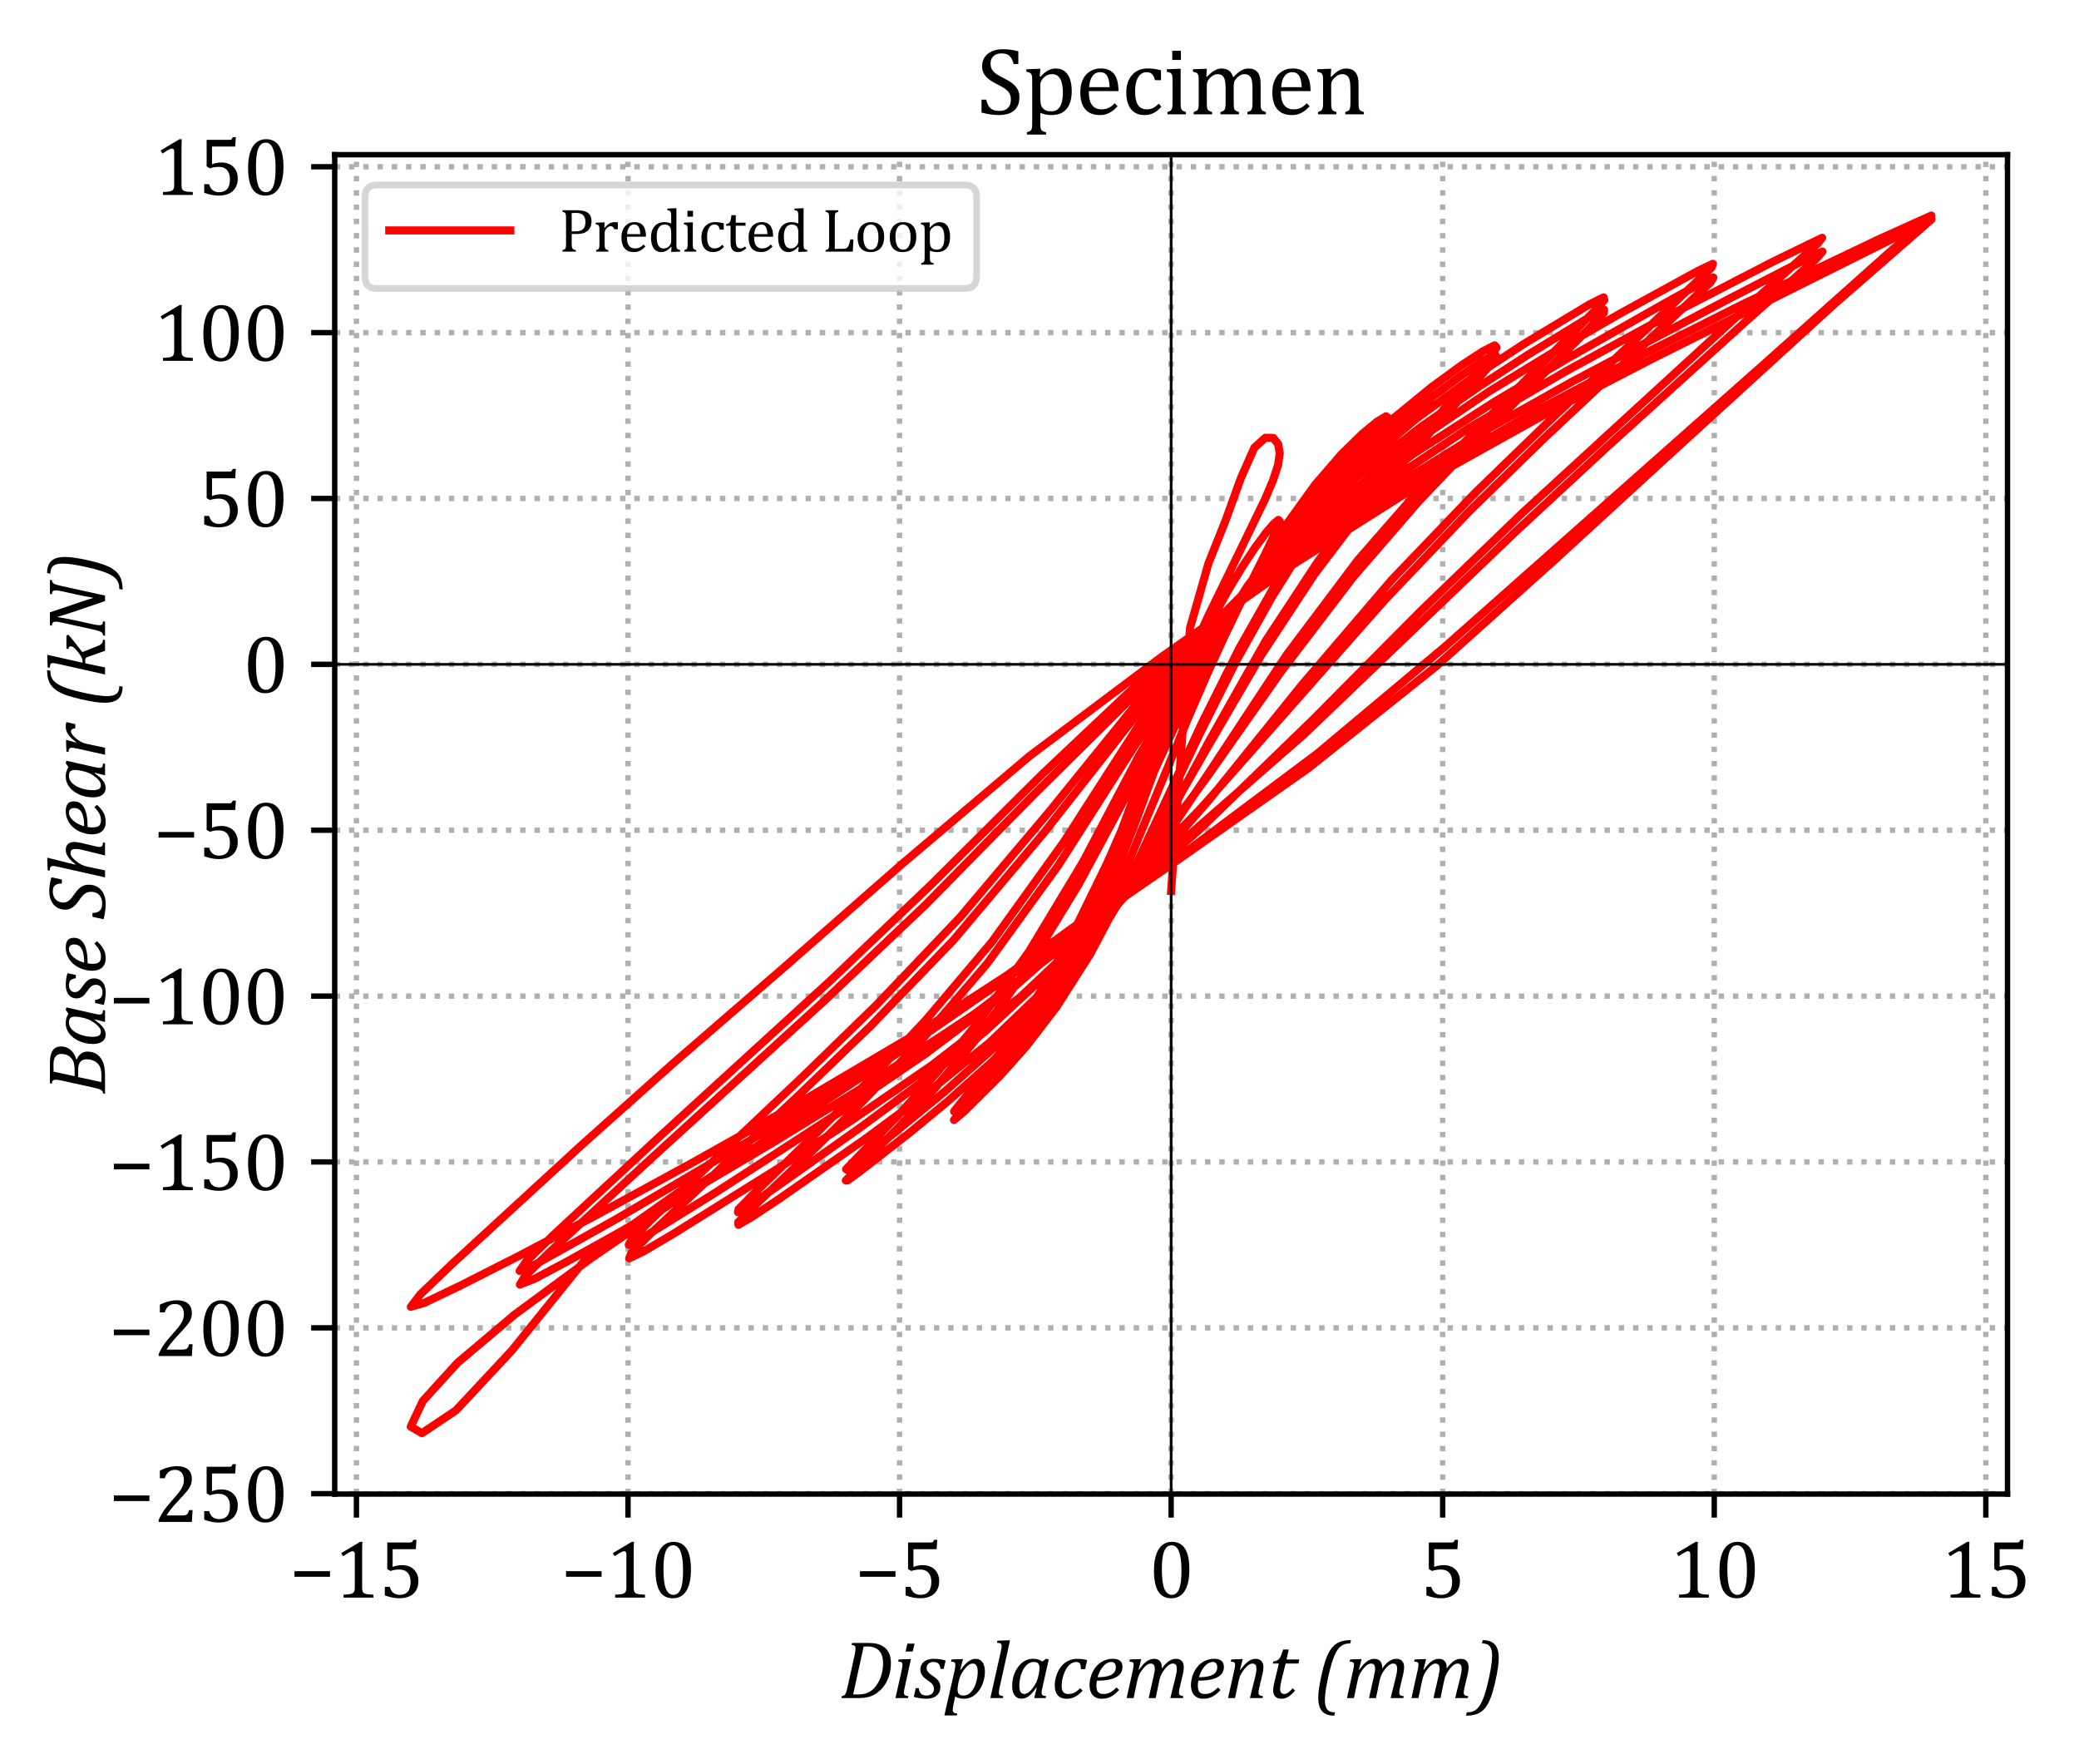 <?xml version="1.0" encoding="utf-8" standalone="no"?>
<!DOCTYPE svg PUBLIC "-//W3C//DTD SVG 1.1//EN"
  "http://www.w3.org/Graphics/SVG/1.1/DTD/svg11.dtd">
<svg xmlns:xlink="http://www.w3.org/1999/xlink" width="308.921pt" height="262.043pt" viewBox="0 0 308.921 262.043" xmlns="http://www.w3.org/2000/svg" version="1.1">
 <defs>
  <style type="text/css">*{stroke-linejoin: round; stroke-linecap: butt}</style>
 </defs>
 <g id="figure_1">
  <g id="patch_1">
   <path d="M 0 262.043 
L 308.921 262.043 
L 308.921 0 
L 0 0 
z
" style="fill: #ffffff"/>
  </g>
  <g id="axes_1">
   <g id="patch_2">
    <path d="M 49.736 221.982 
L 298.299 221.982 
L 298.299 22.983 
L 49.736 22.983 
z
" style="fill: #ffffff"/>
   </g>
   <g id="matplotlib.axis_1">
    <g id="xtick_1">
     <g id="line2d_1">
      <path d="M 52.963 221.982 
L 52.963 22.983 
" clip-path="url(#pe13308eb59)" style="fill: none; stroke-dasharray: 0.8,1.32; stroke-dashoffset: 0; stroke: #b0b0b0; stroke-width: 0.8"/>
     </g>
     <g id="line2d_2">
      <defs>
       <path id="ma4d738c7b2" d="M 0 0 
L 0 3.5 
" style="stroke: #000000; stroke-width: 0.8"/>
      </defs>
      <g>
       <use xlink:href="#ma4d738c7b2" x="52.963" y="221.982" style="stroke: #000000; stroke-width: 0.8"/>
      </g>
     </g>
     <g id="text_1">
      <!-- −15 -->
      <g transform="translate(42.995 237.368) scale(0.12 -0.12)">
       <defs>
        <path id="Cambria-2212" d="M 397 1613 
L 397 2047 
L 3147 2047 
L 3147 1613 
L 397 1613 
z
" transform="scale(0.016)"/>
        <path id="Cambria-31" d="M 2172 816 
Q 2172 634 2192 542 
Q 2213 450 2264 392 
Q 2316 334 2412 301 
Q 2509 269 2656 251 
Q 2803 234 3044 228 
L 3044 0 
L 734 0 
L 734 228 
Q 1081 244 1229 270 
Q 1378 297 1456 350 
Q 1534 403 1570 500 
Q 1606 597 1606 816 
L 1606 3350 
Q 1606 3475 1562 3533 
Q 1519 3591 1434 3591 
Q 1334 3591 1150 3487 
Q 966 3384 694 3203 
L 556 3444 
L 2019 4316 
L 2191 4316 
Q 2172 4016 2172 3484 
L 2172 816 
z
" transform="scale(0.016)"/>
        <path id="Cambria-35" d="M 469 172 
L 469 834 
L 847 834 
Q 941 516 1130 366 
Q 1319 216 1619 216 
Q 2034 216 2246 466 
Q 2459 716 2459 1213 
Q 2459 1544 2346 1761 
Q 2234 1978 2043 2075 
Q 1853 2172 1600 2172 
Q 1388 2172 1234 2145 
Q 1081 2119 906 2063 
L 656 2209 
L 656 4266 
L 2378 4266 
Q 2484 4266 2531 4283 
Q 2578 4300 2606 4336 
Q 2634 4372 2672 4472 
L 2916 4472 
L 2869 3747 
L 1072 3747 
L 1072 2375 
Q 1234 2444 1425 2478 
Q 1616 2513 1806 2513 
Q 2178 2513 2465 2361 
Q 2753 2209 2909 1929 
Q 3066 1650 3066 1281 
Q 3066 863 2891 563 
Q 2716 263 2384 106 
Q 2053 -50 1600 -50 
Q 1059 -50 469 172 
z
" transform="scale(0.016)"/>
       </defs>
       <use xlink:href="#Cambria-2212"/>
       <use xlink:href="#Cambria-31" x="55.371"/>
       <use xlink:href="#Cambria-35" x="110.742"/>
      </g>
     </g>
    </g>
    <g id="xtick_2">
     <g id="line2d_3">
      <path d="M 93.315 221.982 
L 93.315 22.983 
" clip-path="url(#pe13308eb59)" style="fill: none; stroke-dasharray: 0.8,1.32; stroke-dashoffset: 0; stroke: #b0b0b0; stroke-width: 0.8"/>
     </g>
     <g id="line2d_4">
      <g>
       <use xlink:href="#ma4d738c7b2" x="93.315" y="221.982" style="stroke: #000000; stroke-width: 0.8"/>
      </g>
     </g>
     <g id="text_2">
      <!-- −10 -->
      <g transform="translate(83.348 237.368) scale(0.12 -0.12)">
       <defs>
        <path id="Cambria-30" d="M 1738 -50 
Q 1063 -50 733 481 
Q 403 1013 403 2094 
Q 403 2669 504 3087 
Q 606 3506 789 3779 
Q 972 4053 1228 4184 
Q 1484 4316 1788 4316 
Q 2472 4316 2806 3787 
Q 3141 3259 3141 2191 
Q 3141 1084 2783 517 
Q 2425 -50 1738 -50 
z
M 1013 2188 
Q 1013 1169 1202 692 
Q 1391 216 1788 216 
Q 2166 216 2348 664 
Q 2531 1113 2531 2053 
Q 2531 2772 2437 3217 
Q 2344 3663 2176 3856 
Q 2009 4050 1772 4050 
Q 1556 4050 1411 3922 
Q 1266 3794 1177 3553 
Q 1088 3313 1050 2967 
Q 1013 2622 1013 2188 
z
" transform="scale(0.016)"/>
       </defs>
       <use xlink:href="#Cambria-2212"/>
       <use xlink:href="#Cambria-31" x="55.371"/>
       <use xlink:href="#Cambria-30" x="110.742"/>
      </g>
     </g>
    </g>
    <g id="xtick_3">
     <g id="line2d_5">
      <path d="M 133.667 221.982 
L 133.667 22.983 
" clip-path="url(#pe13308eb59)" style="fill: none; stroke-dasharray: 0.8,1.32; stroke-dashoffset: 0; stroke: #b0b0b0; stroke-width: 0.8"/>
     </g>
     <g id="line2d_6">
      <g>
       <use xlink:href="#ma4d738c7b2" x="133.667" y="221.982" style="stroke: #000000; stroke-width: 0.8"/>
      </g>
     </g>
     <g id="text_3">
      <!-- −5 -->
      <g transform="translate(127.022 237.368) scale(0.12 -0.12)">
       <use xlink:href="#Cambria-2212"/>
       <use xlink:href="#Cambria-35" x="55.371"/>
      </g>
     </g>
    </g>
    <g id="xtick_4">
     <g id="line2d_7">
      <path d="M 174.02 221.982 
L 174.02 22.983 
" clip-path="url(#pe13308eb59)" style="fill: none; stroke-dasharray: 0.8,1.32; stroke-dashoffset: 0; stroke: #b0b0b0; stroke-width: 0.8"/>
     </g>
     <g id="line2d_8">
      <g>
       <use xlink:href="#ma4d738c7b2" x="174.02" y="221.982" style="stroke: #000000; stroke-width: 0.8"/>
      </g>
     </g>
     <g id="text_4">
      <!-- 0 -->
      <g transform="translate(170.697 237.368) scale(0.12 -0.12)">
       <use xlink:href="#Cambria-30"/>
      </g>
     </g>
    </g>
    <g id="xtick_5">
     <g id="line2d_9">
      <path d="M 214.372 221.982 
L 214.372 22.983 
" clip-path="url(#pe13308eb59)" style="fill: none; stroke-dasharray: 0.8,1.32; stroke-dashoffset: 0; stroke: #b0b0b0; stroke-width: 0.8"/>
     </g>
     <g id="line2d_10">
      <g>
       <use xlink:href="#ma4d738c7b2" x="214.372" y="221.982" style="stroke: #000000; stroke-width: 0.8"/>
      </g>
     </g>
     <g id="text_5">
      <!-- 5 -->
      <g transform="translate(211.049 237.368) scale(0.12 -0.12)">
       <use xlink:href="#Cambria-35"/>
      </g>
     </g>
    </g>
    <g id="xtick_6">
     <g id="line2d_11">
      <path d="M 254.724 221.982 
L 254.724 22.983 
" clip-path="url(#pe13308eb59)" style="fill: none; stroke-dasharray: 0.8,1.32; stroke-dashoffset: 0; stroke: #b0b0b0; stroke-width: 0.8"/>
     </g>
     <g id="line2d_12">
      <g>
       <use xlink:href="#ma4d738c7b2" x="254.724" y="221.982" style="stroke: #000000; stroke-width: 0.8"/>
      </g>
     </g>
     <g id="text_6">
      <!-- 10 -->
      <g transform="translate(248.079 237.368) scale(0.12 -0.12)">
       <use xlink:href="#Cambria-31"/>
       <use xlink:href="#Cambria-30" x="55.371"/>
      </g>
     </g>
    </g>
    <g id="xtick_7">
     <g id="line2d_13">
      <path d="M 295.076 221.982 
L 295.076 22.983 
" clip-path="url(#pe13308eb59)" style="fill: none; stroke-dasharray: 0.8,1.32; stroke-dashoffset: 0; stroke: #b0b0b0; stroke-width: 0.8"/>
     </g>
     <g id="line2d_14">
      <g>
       <use xlink:href="#ma4d738c7b2" x="295.076" y="221.982" style="stroke: #000000; stroke-width: 0.8"/>
      </g>
     </g>
     <g id="text_7">
      <!-- 15 -->
      <g transform="translate(288.431 237.368) scale(0.12 -0.12)">
       <use xlink:href="#Cambria-31"/>
       <use xlink:href="#Cambria-35" x="55.371"/>
      </g>
     </g>
    </g>
    <g id="text_8">
     <!-- Displacement (mm) -->
     <g transform="translate(124.78 252.295) scale(0.12 -0.12)">
      <defs>
       <path id="Cambria-Italic-44" d="M 2134 4266 
Q 2606 4266 2900 4194 
Q 3194 4122 3448 3934 
Q 3703 3747 3831 3436 
Q 3959 3125 3959 2700 
Q 3959 2278 3862 1893 
Q 3766 1509 3584 1186 
Q 3403 863 3150 623 
Q 2897 384 2659 256 
Q 2422 128 2128 64 
Q 1834 0 1444 0 
L 131 0 
L 166 153 
Q 284 172 343 214 
Q 403 256 443 331 
Q 484 406 518 514 
Q 553 622 622 931 
L 1153 3338 
Q 1184 3481 1203 3614 
Q 1222 3747 1222 3841 
Q 1222 3988 1147 4045 
Q 1072 4103 916 4113 
L 950 4266 
L 2134 4266 
z
M 1038 288 
Q 1128 278 1384 278 
Q 1700 278 1958 347 
Q 2216 416 2433 567 
Q 2650 719 2828 972 
Q 3006 1225 3117 1486 
Q 3228 1747 3290 2047 
Q 3353 2347 3353 2681 
Q 3353 3334 3048 3664 
Q 2744 3994 2144 3994 
Q 2006 3994 1847 3984 
L 1038 288 
z
" transform="scale(0.016)"/>
       <path id="Cambria-Italic-69" d="M 1750 4213 
L 1606 3606 
L 1053 3606 
L 1197 4213 
L 1750 4213 
z
M 978 781 
Q 944 622 934 548 
Q 925 475 925 425 
Q 925 331 956 278 
Q 988 225 1053 197 
Q 1119 169 1269 153 
L 1241 0 
L 272 0 
L 744 2106 
Q 784 2288 800 2395 
Q 816 2503 816 2575 
Q 816 2666 789 2716 
Q 763 2766 700 2791 
Q 638 2816 484 2822 
L 519 2988 
L 1281 3016 
L 1466 3016 
L 978 781 
z
" transform="scale(0.016)"/>
       <path id="Cambria-Italic-73" d="M 2063 2259 
Q 2028 2541 1901 2667 
Q 1775 2794 1509 2794 
Q 1363 2794 1244 2739 
Q 1125 2684 1056 2579 
Q 988 2475 988 2334 
Q 988 2219 1034 2123 
Q 1081 2028 1192 1925 
Q 1303 1822 1503 1688 
Q 1806 1484 1928 1293 
Q 2050 1103 2050 853 
Q 2050 559 1909 354 
Q 1769 150 1525 50 
Q 1281 -50 975 -50 
Q 700 -50 461 -9 
Q 222 31 -3 94 
L 144 769 
L 388 769 
Q 409 481 551 339 
Q 694 197 966 197 
Q 1244 197 1400 336 
Q 1556 475 1556 703 
Q 1556 838 1509 944 
Q 1463 1050 1363 1147 
Q 1263 1244 1078 1369 
Q 881 1503 759 1622 
Q 638 1741 570 1883 
Q 503 2025 503 2197 
Q 503 2456 631 2647 
Q 759 2838 995 2938 
Q 1231 3038 1547 3038 
Q 2063 3038 2456 2903 
L 2313 2259 
L 2063 2259 
z
" transform="scale(0.016)"/>
       <path id="Cambria-Italic-70" d="M 669 -553 
Q 638 -703 630 -784 
Q 622 -866 622 -919 
Q 622 -1013 653 -1066 
Q 684 -1119 750 -1147 
Q 816 -1175 966 -1191 
L 941 -1344 
L -25 -1344 
L 766 2131 
Q 825 2394 825 2581 
Q 825 2669 798 2717 
Q 772 2766 708 2789 
Q 644 2813 491 2822 
L 528 2988 
L 1238 3016 
L 1416 3016 
L 1206 2203 
L 1244 2191 
Q 1822 3038 2394 3038 
Q 2734 3038 2923 2778 
Q 3113 2519 3113 2047 
Q 3113 1709 3020 1368 
Q 2928 1028 2764 753 
Q 2600 478 2398 301 
Q 2197 125 1973 37 
Q 1750 -50 1503 -50 
Q 1088 -50 813 131 
L 669 -553 
z
M 1044 1088 
Q 1013 922 1005 834 
Q 997 747 997 663 
Q 997 419 1101 308 
Q 1206 197 1463 197 
Q 1622 197 1756 259 
Q 1891 322 2011 440 
Q 2131 559 2228 728 
Q 2325 897 2401 1120 
Q 2478 1344 2517 1580 
Q 2556 1816 2556 2022 
Q 2556 2350 2464 2511 
Q 2372 2672 2172 2672 
Q 2013 2672 1858 2564 
Q 1703 2456 1518 2218 
Q 1334 1981 1231 1750 
Q 1128 1519 1069 1219 
L 1044 1088 
z
" transform="scale(0.016)"/>
       <path id="Cambria-Italic-6c" d="M 1578 4469 
L 1763 4469 
L 950 781 
Q 916 631 906 554 
Q 897 478 897 425 
Q 897 331 928 278 
Q 959 225 1025 197 
Q 1091 169 1241 153 
L 1216 0 
L 241 0 
L 1047 3588 
Q 1078 3725 1090 3794 
Q 1103 3863 1109 3925 
Q 1116 3988 1116 4034 
Q 1116 4128 1081 4176 
Q 1047 4225 983 4247 
Q 919 4269 753 4278 
L 791 4441 
L 1578 4469 
z
" transform="scale(0.016)"/>
       <path id="Cambria-Italic-61" d="M 2606 2834 
L 2894 3041 
L 3094 2991 
L 2616 869 
Q 2572 681 2556 579 
Q 2541 478 2541 413 
Q 2541 284 2612 226 
Q 2684 169 2888 153 
L 2859 0 
L 1966 0 
L 2163 784 
L 2122 797 
Q 1822 359 1553 156 
Q 1284 -47 984 -47 
Q 641 -47 452 212 
Q 263 472 263 941 
Q 263 1241 331 1542 
Q 400 1844 539 2114 
Q 678 2384 872 2590 
Q 1066 2797 1320 2919 
Q 1575 3041 1875 3041 
Q 2069 3041 2244 2995 
Q 2419 2950 2606 2834 
z
M 2331 1903 
Q 2359 2031 2368 2125 
Q 2378 2219 2378 2328 
Q 2378 2572 2275 2683 
Q 2172 2794 1931 2794 
Q 1800 2794 1681 2751 
Q 1563 2709 1441 2611 
Q 1319 2513 1208 2353 
Q 1097 2194 1006 1966 
Q 916 1738 866 1477 
Q 816 1216 816 969 
Q 816 644 905 483 
Q 994 322 1203 322 
Q 1300 322 1404 365 
Q 1509 409 1637 526 
Q 1766 644 1928 872 
Q 2075 1081 2161 1286 
Q 2247 1491 2303 1769 
L 2331 1903 
z
" transform="scale(0.016)"/>
       <path id="Cambria-Italic-63" d="M 2297 2238 
Q 2291 2475 2258 2581 
Q 2225 2688 2151 2741 
Q 2078 2794 1944 2794 
Q 1628 2794 1376 2542 
Q 1125 2291 965 1830 
Q 806 1369 806 944 
Q 806 813 829 697 
Q 853 581 911 497 
Q 969 413 1064 364 
Q 1159 316 1306 316 
Q 1591 316 1798 423 
Q 2006 531 2238 763 
L 2428 572 
Q 2134 247 1836 97 
Q 1538 -53 1194 -53 
Q 741 -53 506 215 
Q 272 484 272 997 
Q 272 1331 397 1731 
Q 522 2131 762 2434 
Q 1003 2738 1325 2888 
Q 1647 3038 2013 3038 
Q 2263 3038 2448 3009 
Q 2634 2981 2778 2944 
L 2625 2238 
L 2297 2238 
z
" transform="scale(0.016)"/>
       <path id="Cambria-Italic-65" d="M 2544 622 
Q 2313 369 2100 222 
Q 1888 75 1675 12 
Q 1463 -50 1206 -50 
Q 959 -50 781 29 
Q 603 109 486 248 
Q 369 388 312 580 
Q 256 772 256 997 
Q 256 1331 376 1714 
Q 497 2097 740 2401 
Q 984 2706 1325 2873 
Q 1666 3041 2050 3041 
Q 2428 3041 2617 2887 
Q 2806 2734 2806 2409 
Q 2806 1878 2307 1612 
Q 1809 1347 828 1347 
Q 791 1159 791 941 
Q 791 613 919 464 
Q 1047 316 1338 316 
Q 1625 316 1859 441 
Q 2094 566 2350 825 
L 2544 622 
z
M 881 1613 
Q 1169 1616 1386 1645 
Q 1603 1675 1759 1726 
Q 1916 1778 2019 1850 
Q 2122 1922 2183 2008 
Q 2244 2094 2267 2189 
Q 2291 2284 2291 2388 
Q 2291 2578 2202 2686 
Q 2113 2794 1938 2794 
Q 1719 2794 1508 2636 
Q 1297 2478 1136 2211 
Q 975 1944 881 1613 
z
" transform="scale(0.016)"/>
       <path id="Cambria-Italic-6d" d="M 2997 2375 
L 2997 2331 
Q 2997 2309 2994 2284 
Q 3266 2669 3534 2853 
Q 3803 3038 4091 3038 
Q 4388 3038 4542 2870 
Q 4697 2703 4697 2375 
Q 4697 2175 4634 1894 
L 4372 781 
Q 4319 556 4319 425 
Q 4319 331 4350 278 
Q 4381 225 4447 197 
Q 4513 169 4663 153 
L 4634 0 
L 3653 0 
L 4047 1588 
Q 4091 1759 4123 1936 
Q 4156 2113 4156 2256 
Q 4156 2481 4078 2576 
Q 4000 2672 3831 2672 
Q 3709 2672 3557 2572 
Q 3406 2472 3240 2265 
Q 3075 2059 2970 1857 
Q 2866 1656 2803 1366 
L 2519 0 
L 1978 0 
L 2338 1588 
Q 2403 1878 2426 2017 
Q 2450 2156 2450 2256 
Q 2450 2481 2370 2576 
Q 2291 2672 2122 2672 
Q 1997 2672 1845 2570 
Q 1694 2469 1525 2256 
Q 1356 2044 1254 1839 
Q 1153 1634 1097 1353 
L 813 0 
L 272 0 
L 747 2134 
Q 763 2206 789 2347 
Q 816 2488 816 2581 
Q 816 2669 789 2717 
Q 763 2766 698 2789 
Q 634 2813 481 2822 
L 519 2988 
L 1231 3016 
L 1406 3016 
L 1200 2206 
L 1238 2194 
Q 1525 2622 1809 2830 
Q 2094 3038 2384 3038 
Q 2684 3038 2840 2867 
Q 2997 2697 2997 2375 
z
" transform="scale(0.016)"/>
       <path id="Cambria-Italic-6e" d="M 2947 0 
L 1963 0 
L 2359 1588 
Q 2397 1741 2433 1925 
Q 2469 2109 2469 2256 
Q 2469 2478 2392 2575 
Q 2316 2672 2153 2672 
Q 2022 2672 1870 2570 
Q 1719 2469 1553 2267 
Q 1388 2066 1273 1858 
Q 1159 1650 1097 1353 
L 813 0 
L 272 0 
L 747 2134 
Q 763 2206 789 2347 
Q 816 2488 816 2581 
Q 816 2669 789 2717 
Q 763 2766 698 2789 
Q 634 2813 481 2822 
L 519 2988 
L 1228 3016 
L 1406 3016 
L 1197 2203 
L 1234 2191 
Q 1541 2622 1825 2830 
Q 2109 3038 2394 3038 
Q 2697 3038 2853 2870 
Q 3009 2703 3009 2375 
Q 3009 2263 2989 2130 
Q 2969 1997 2944 1894 
L 2681 781 
Q 2628 556 2628 425 
Q 2628 331 2659 278 
Q 2691 225 2756 197 
Q 2822 169 2972 153 
L 2947 0 
z
" transform="scale(0.016)"/>
       <path id="Cambria-Italic-74" d="M 2109 575 
Q 1853 266 1603 108 
Q 1353 -50 1072 -50 
Q 741 -50 578 119 
Q 416 288 416 609 
Q 416 806 472 1050 
L 859 2672 
L 394 2672 
L 428 2831 
Q 613 2853 720 2911 
Q 828 2969 901 3064 
Q 975 3159 1037 3312 
Q 1100 3466 1194 3759 
L 1625 3759 
L 1453 2988 
L 2444 2988 
L 2375 2672 
L 1381 2672 
L 1081 1459 
Q 956 953 956 703 
Q 956 513 1039 414 
Q 1122 316 1281 316 
Q 1425 316 1583 427 
Q 1741 538 1928 763 
L 2109 575 
z
" transform="scale(0.016)"/>
       <path id="Cambria-Italic-20" transform="scale(0.016)"/>
       <path id="Cambria-Italic-28" d="M 1616 -1359 
Q 1172 -1359 897 -1200 
Q 622 -1041 498 -736 
Q 375 -431 375 28 
Q 375 353 431 747 
Q 506 1253 648 1875 
Q 791 2497 928 2906 
Q 1088 3372 1272 3667 
Q 1456 3963 1675 4134 
Q 1894 4306 2172 4391 
Q 2478 4484 2906 4484 
L 2850 4228 
Q 2575 4228 2397 4165 
Q 2219 4103 2078 3978 
Q 1916 3834 1769 3575 
Q 1597 3266 1438 2766 
Q 1300 2334 1163 1713 
Q 1050 1203 981 797 
Q 888 228 888 -147 
Q 888 -513 977 -722 
Q 1066 -931 1233 -1017 
Q 1400 -1103 1672 -1103 
L 1616 -1359 
z
" transform="scale(0.016)"/>
       <path id="Cambria-Italic-29" d="M 794 4484 
Q 1238 4484 1513 4325 
Q 1788 4166 1911 3861 
Q 2034 3556 2034 3097 
Q 2034 2778 1978 2394 
Q 1903 1850 1747 1184 
Q 1600 569 1466 178 
Q 1313 -263 1133 -552 
Q 953 -841 733 -1012 
Q 513 -1184 234 -1266 
Q -72 -1359 -497 -1359 
L -441 -1103 
Q -166 -1103 11 -1040 
Q 188 -978 325 -856 
Q 494 -709 644 -441 
Q 819 -125 973 367 
Q 1128 859 1266 1506 
Q 1375 2006 1438 2394 
Q 1522 2922 1522 3272 
Q 1522 3641 1431 3850 
Q 1341 4059 1173 4143 
Q 1006 4228 738 4228 
L 794 4484 
z
" transform="scale(0.016)"/>
      </defs>
      <use xlink:href="#Cambria-Italic-44"/>
      <use xlink:href="#Cambria-Italic-69" x="64.648"/>
      <use xlink:href="#Cambria-Italic-73" x="91.748"/>
      <use xlink:href="#Cambria-Italic-70" x="129.932"/>
      <use xlink:href="#Cambria-Italic-6c" x="182.617"/>
      <use xlink:href="#Cambria-Italic-61" x="209.277"/>
      <use xlink:href="#Cambria-Italic-63" x="261.865"/>
      <use xlink:href="#Cambria-Italic-65" x="305.176"/>
      <use xlink:href="#Cambria-Italic-6d" x="350.879"/>
      <use xlink:href="#Cambria-Italic-65" x="430.762"/>
      <use xlink:href="#Cambria-Italic-6e" x="476.465"/>
      <use xlink:href="#Cambria-Italic-74" x="529.98"/>
      <use xlink:href="#Cambria-Italic-20" x="564.502"/>
      <use xlink:href="#Cambria-Italic-28" x="586.523"/>
      <use xlink:href="#Cambria-Italic-6d" x="623.682"/>
      <use xlink:href="#Cambria-Italic-6d" x="703.564"/>
      <use xlink:href="#Cambria-Italic-29" x="783.447"/>
     </g>
    </g>
   </g>
   <g id="matplotlib.axis_2">
    <g id="ytick_1">
     <g id="line2d_15">
      <path d="M 49.736 221.927 
L 298.299 221.927 
" clip-path="url(#pe13308eb59)" style="fill: none; stroke-dasharray: 0.8,1.32; stroke-dashoffset: 0; stroke: #b0b0b0; stroke-width: 0.8"/>
     </g>
     <g id="line2d_16">
      <defs>
       <path id="mfb7ce4ee98" d="M 0 0 
L -3.5 0 
" style="stroke: #000000; stroke-width: 0.8"/>
      </defs>
      <g>
       <use xlink:href="#mfb7ce4ee98" x="49.736" y="221.927" style="stroke: #000000; stroke-width: 0.8"/>
      </g>
     </g>
     <g id="text_9">
      <!-- −250 -->
      <g transform="translate(16.156 226.12) scale(0.12 -0.12)">
       <defs>
        <path id="Cambria-32" d="M 2194 500 
Q 2347 500 2440 519 
Q 2534 538 2590 581 
Q 2647 625 2680 695 
Q 2713 766 2763 913 
L 3028 913 
L 2975 0 
L 403 0 
L 403 150 
Q 538 478 766 822 
Q 994 1166 1413 1631 
Q 1775 2031 1934 2238 
Q 2109 2463 2195 2627 
Q 2281 2791 2318 2936 
Q 2356 3081 2356 3228 
Q 2356 3463 2281 3642 
Q 2206 3822 2051 3925 
Q 1897 4028 1663 4028 
Q 1078 4028 875 3378 
L 497 3378 
L 497 3978 
Q 875 4156 1204 4236 
Q 1534 4316 1797 4316 
Q 2378 4316 2675 4061 
Q 2972 3806 2972 3322 
Q 2972 3156 2939 3017 
Q 2906 2878 2836 2742 
Q 2766 2606 2647 2450 
Q 2528 2294 2384 2133 
Q 2241 1972 1888 1597 
Q 1294 969 1016 500 
L 2194 500 
z
" transform="scale(0.016)"/>
       </defs>
       <use xlink:href="#Cambria-2212"/>
       <use xlink:href="#Cambria-32" x="55.371"/>
       <use xlink:href="#Cambria-35" x="110.742"/>
       <use xlink:href="#Cambria-30" x="166.113"/>
      </g>
     </g>
    </g>
    <g id="ytick_2">
     <g id="line2d_17">
      <path d="M 49.736 197.283 
L 298.299 197.283 
" clip-path="url(#pe13308eb59)" style="fill: none; stroke-dasharray: 0.8,1.32; stroke-dashoffset: 0; stroke: #b0b0b0; stroke-width: 0.8"/>
     </g>
     <g id="line2d_18">
      <g>
       <use xlink:href="#mfb7ce4ee98" x="49.736" y="197.283" style="stroke: #000000; stroke-width: 0.8"/>
      </g>
     </g>
     <g id="text_10">
      <!-- −200 -->
      <g transform="translate(16.156 201.476) scale(0.12 -0.12)">
       <use xlink:href="#Cambria-2212"/>
       <use xlink:href="#Cambria-32" x="55.371"/>
       <use xlink:href="#Cambria-30" x="110.742"/>
       <use xlink:href="#Cambria-30" x="166.113"/>
      </g>
     </g>
    </g>
    <g id="ytick_3">
     <g id="line2d_19">
      <path d="M 49.736 172.639 
L 298.299 172.639 
" clip-path="url(#pe13308eb59)" style="fill: none; stroke-dasharray: 0.8,1.32; stroke-dashoffset: 0; stroke: #b0b0b0; stroke-width: 0.8"/>
     </g>
     <g id="line2d_20">
      <g>
       <use xlink:href="#mfb7ce4ee98" x="49.736" y="172.639" style="stroke: #000000; stroke-width: 0.8"/>
      </g>
     </g>
     <g id="text_11">
      <!-- −150 -->
      <g transform="translate(16.156 176.832) scale(0.12 -0.12)">
       <use xlink:href="#Cambria-2212"/>
       <use xlink:href="#Cambria-31" x="55.371"/>
       <use xlink:href="#Cambria-35" x="110.742"/>
       <use xlink:href="#Cambria-30" x="166.113"/>
      </g>
     </g>
    </g>
    <g id="ytick_4">
     <g id="line2d_21">
      <path d="M 49.736 147.995 
L 298.299 147.995 
" clip-path="url(#pe13308eb59)" style="fill: none; stroke-dasharray: 0.8,1.32; stroke-dashoffset: 0; stroke: #b0b0b0; stroke-width: 0.8"/>
     </g>
     <g id="line2d_22">
      <g>
       <use xlink:href="#mfb7ce4ee98" x="49.736" y="147.995" style="stroke: #000000; stroke-width: 0.8"/>
      </g>
     </g>
     <g id="text_12">
      <!-- −100 -->
      <g transform="translate(16.156 152.188) scale(0.12 -0.12)">
       <use xlink:href="#Cambria-2212"/>
       <use xlink:href="#Cambria-31" x="55.371"/>
       <use xlink:href="#Cambria-30" x="110.742"/>
       <use xlink:href="#Cambria-30" x="166.113"/>
      </g>
     </g>
    </g>
    <g id="ytick_5">
     <g id="line2d_23">
      <path d="M 49.736 123.351 
L 298.299 123.351 
" clip-path="url(#pe13308eb59)" style="fill: none; stroke-dasharray: 0.8,1.32; stroke-dashoffset: 0; stroke: #b0b0b0; stroke-width: 0.8"/>
     </g>
     <g id="line2d_24">
      <g>
       <use xlink:href="#mfb7ce4ee98" x="49.736" y="123.351" style="stroke: #000000; stroke-width: 0.8"/>
      </g>
     </g>
     <g id="text_13">
      <!-- −50 -->
      <g transform="translate(22.801 127.544) scale(0.12 -0.12)">
       <use xlink:href="#Cambria-2212"/>
       <use xlink:href="#Cambria-35" x="55.371"/>
       <use xlink:href="#Cambria-30" x="110.742"/>
      </g>
     </g>
    </g>
    <g id="ytick_6">
     <g id="line2d_25">
      <path d="M 49.736 98.707 
L 298.299 98.707 
" clip-path="url(#pe13308eb59)" style="fill: none; stroke-dasharray: 0.8,1.32; stroke-dashoffset: 0; stroke: #b0b0b0; stroke-width: 0.8"/>
     </g>
     <g id="line2d_26">
      <g>
       <use xlink:href="#mfb7ce4ee98" x="49.736" y="98.707" style="stroke: #000000; stroke-width: 0.8"/>
      </g>
     </g>
     <g id="text_14">
      <!-- 0 -->
      <g transform="translate(36.091 102.9) scale(0.12 -0.12)">
       <use xlink:href="#Cambria-30"/>
      </g>
     </g>
    </g>
    <g id="ytick_7">
     <g id="line2d_27">
      <path d="M 49.736 74.064 
L 298.299 74.064 
" clip-path="url(#pe13308eb59)" style="fill: none; stroke-dasharray: 0.8,1.32; stroke-dashoffset: 0; stroke: #b0b0b0; stroke-width: 0.8"/>
     </g>
     <g id="line2d_28">
      <g>
       <use xlink:href="#mfb7ce4ee98" x="49.736" y="74.064" style="stroke: #000000; stroke-width: 0.8"/>
      </g>
     </g>
     <g id="text_15">
      <!-- 50 -->
      <g transform="translate(29.446 78.256) scale(0.12 -0.12)">
       <use xlink:href="#Cambria-35"/>
       <use xlink:href="#Cambria-30" x="55.371"/>
      </g>
     </g>
    </g>
    <g id="ytick_8">
     <g id="line2d_29">
      <path d="M 49.736 49.42 
L 298.299 49.42 
" clip-path="url(#pe13308eb59)" style="fill: none; stroke-dasharray: 0.8,1.32; stroke-dashoffset: 0; stroke: #b0b0b0; stroke-width: 0.8"/>
     </g>
     <g id="line2d_30">
      <g>
       <use xlink:href="#mfb7ce4ee98" x="49.736" y="49.42" style="stroke: #000000; stroke-width: 0.8"/>
      </g>
     </g>
     <g id="text_16">
      <!-- 100 -->
      <g transform="translate(22.801 53.612) scale(0.12 -0.12)">
       <use xlink:href="#Cambria-31"/>
       <use xlink:href="#Cambria-30" x="55.371"/>
       <use xlink:href="#Cambria-30" x="110.742"/>
      </g>
     </g>
    </g>
    <g id="ytick_9">
     <g id="line2d_31">
      <path d="M 49.736 24.776 
L 298.299 24.776 
" clip-path="url(#pe13308eb59)" style="fill: none; stroke-dasharray: 0.8,1.32; stroke-dashoffset: 0; stroke: #b0b0b0; stroke-width: 0.8"/>
     </g>
     <g id="line2d_32">
      <g>
       <use xlink:href="#mfb7ce4ee98" x="49.736" y="24.776" style="stroke: #000000; stroke-width: 0.8"/>
      </g>
     </g>
     <g id="text_17">
      <!-- 150 -->
      <g transform="translate(22.801 28.968) scale(0.12 -0.12)">
       <use xlink:href="#Cambria-31"/>
       <use xlink:href="#Cambria-35" x="55.371"/>
       <use xlink:href="#Cambria-30" x="110.742"/>
      </g>
     </g>
    </g>
    <g id="text_18">
     <!-- Base Shear (kN) -->
     <g transform="translate(15.607 162.769) rotate(-90) scale(0.12 -0.12)">
      <defs>
       <path id="Cambria-Italic-42" d="M 2797 2184 
Q 3088 2069 3244 1855 
Q 3400 1641 3400 1369 
Q 3400 1047 3283 792 
Q 3166 538 2912 347 
Q 2659 156 2331 78 
Q 2003 0 1522 0 
L 131 0 
L 166 153 
Q 284 172 343 214 
Q 403 256 443 331 
Q 484 406 518 514 
Q 553 622 622 931 
L 1153 3338 
Q 1222 3650 1222 3831 
Q 1222 3984 1150 4043 
Q 1078 4103 916 4113 
L 950 4266 
L 2497 4266 
Q 2966 4266 3248 4167 
Q 3531 4069 3664 3878 
Q 3797 3688 3797 3400 
Q 3797 2991 3547 2686 
Q 3297 2381 2803 2219 
L 2797 2184 
z
M 1934 2353 
Q 2259 2353 2457 2397 
Q 2656 2441 2781 2528 
Q 2906 2616 3004 2733 
Q 3103 2850 3161 3009 
Q 3219 3169 3219 3384 
Q 3219 3519 3172 3636 
Q 3125 3753 3011 3836 
Q 2897 3919 2748 3955 
Q 2600 3991 2353 3991 
Q 2081 3991 1847 3981 
L 1494 2353 
L 1934 2353 
z
M 1041 288 
Q 1284 275 1497 275 
Q 1969 275 2226 394 
Q 2484 513 2643 781 
Q 2803 1050 2803 1425 
Q 2803 1628 2723 1768 
Q 2644 1909 2470 1993 
Q 2297 2078 1994 2078 
L 1428 2078 
L 1041 288 
z
" transform="scale(0.016)"/>
       <path id="Cambria-Italic-53" d="M 497 972 
Q 497 594 672 408 
Q 847 222 1219 222 
Q 1506 222 1712 328 
Q 1919 434 2025 629 
Q 2131 825 2131 1094 
Q 2131 1284 2064 1429 
Q 1997 1575 1861 1708 
Q 1725 1841 1469 2013 
Q 1238 2169 1084 2320 
Q 931 2472 840 2659 
Q 750 2847 750 3078 
Q 750 3447 928 3728 
Q 1106 4009 1431 4162 
Q 1756 4316 2181 4316 
Q 2469 4316 2714 4277 
Q 2959 4238 3256 4144 
L 3081 3341 
L 2781 3341 
Q 2769 3606 2700 3757 
Q 2631 3909 2503 3975 
Q 2375 4041 2163 4041 
Q 1903 4041 1706 3934 
Q 1509 3828 1406 3645 
Q 1303 3463 1303 3238 
Q 1303 3075 1359 2947 
Q 1416 2819 1539 2695 
Q 1663 2572 1900 2409 
Q 2206 2197 2367 2030 
Q 2528 1863 2604 1675 
Q 2681 1488 2681 1241 
Q 2681 863 2498 567 
Q 2316 272 1983 111 
Q 1650 -50 1225 -50 
Q 934 -50 607 -6 
Q 281 38 9 113 
L 197 972 
L 497 972 
z
" transform="scale(0.016)"/>
       <path id="Cambria-Italic-68" d="M 2916 0 
L 1934 0 
L 2328 1588 
Q 2372 1759 2405 1936 
Q 2438 2113 2438 2256 
Q 2438 2481 2363 2576 
Q 2288 2672 2109 2672 
Q 1981 2672 1826 2565 
Q 1672 2459 1500 2242 
Q 1328 2025 1226 1826 
Q 1125 1628 1066 1353 
L 781 0 
L 241 0 
L 1044 3572 
Q 1078 3728 1092 3798 
Q 1106 3869 1112 3928 
Q 1119 3988 1119 4034 
Q 1119 4166 1039 4219 
Q 959 4272 753 4278 
L 791 4441 
L 1581 4469 
L 1763 4469 
L 1225 2303 
L 1263 2291 
Q 1556 2681 1822 2859 
Q 2088 3038 2363 3038 
Q 2666 3038 2822 2870 
Q 2978 2703 2978 2375 
Q 2978 2175 2916 1894 
L 2653 781 
Q 2622 647 2609 565 
Q 2597 484 2597 425 
Q 2597 328 2630 275 
Q 2663 222 2730 195 
Q 2797 169 2944 153 
L 2916 0 
z
" transform="scale(0.016)"/>
       <path id="Cambria-Italic-72" d="M 1244 3016 
L 1431 3016 
L 1213 2247 
L 1250 2234 
Q 1547 2644 1830 2841 
Q 2113 3038 2413 3038 
Q 2641 3038 2794 3003 
L 2644 2303 
L 2322 2303 
Q 2297 2466 2244 2550 
Q 2191 2634 2078 2634 
Q 1956 2634 1797 2509 
Q 1638 2384 1472 2165 
Q 1306 1947 1223 1762 
Q 1141 1578 1097 1353 
L 813 0 
L 272 0 
L 747 2134 
Q 813 2428 813 2581 
Q 813 2669 784 2717 
Q 756 2766 693 2789 
Q 631 2813 481 2822 
L 516 2988 
L 1244 3016 
z
" transform="scale(0.016)"/>
       <path id="Cambria-Italic-6b" d="M 1150 1741 
L 1250 1741 
Q 1347 1741 1459 1778 
Q 1572 1816 1700 1895 
Q 1828 1975 2044 2147 
Q 2206 2278 2284 2370 
Q 2363 2463 2391 2531 
Q 2419 2600 2419 2663 
Q 2419 2816 2206 2834 
L 2241 2988 
L 3253 2988 
L 3313 2834 
Q 3053 2600 2763 2375 
L 1972 1759 
L 2441 575 
Q 2503 416 2568 330 
Q 2634 244 2720 203 
Q 2806 163 2941 153 
L 2906 0 
L 2072 0 
L 1616 1284 
Q 1572 1406 1540 1450 
Q 1509 1494 1468 1512 
Q 1428 1531 1338 1531 
L 1106 1531 
L 781 0 
L 241 0 
L 1044 3572 
Q 1078 3728 1092 3798 
Q 1106 3869 1112 3928 
Q 1119 3988 1119 4034 
Q 1119 4166 1039 4219 
Q 959 4272 753 4278 
L 791 4441 
L 1581 4469 
L 1763 4469 
L 1150 1741 
z
" transform="scale(0.016)"/>
       <path id="Cambria-Italic-4e" d="M 4463 4266 
L 4428 4113 
Q 4309 4088 4257 4056 
Q 4206 4025 4164 3962 
Q 4122 3900 4080 3767 
Q 4038 3634 3972 3334 
L 3238 0 
L 2813 0 
L 1900 2681 
Q 1734 3163 1609 3641 
L 1569 3641 
Q 1550 3481 1465 3032 
Q 1381 2584 1288 2156 
L 1013 909 
Q 984 778 965 656 
Q 947 534 947 422 
Q 947 281 1017 223 
Q 1088 166 1253 153 
L 1219 0 
L 125 0 
L 159 153 
Q 278 172 337 214 
Q 397 256 437 331 
Q 478 406 512 514 
Q 547 622 616 931 
L 1147 3338 
Q 1178 3472 1197 3594 
Q 1216 3716 1216 3841 
Q 1216 3988 1141 4045 
Q 1066 4103 909 4113 
L 944 4266 
L 1941 4266 
L 2766 1831 
Q 2944 1306 3041 944 
L 3075 944 
Q 3100 1134 3189 1578 
Q 3278 2022 3353 2353 
L 3572 3338 
Q 3594 3441 3617 3581 
Q 3641 3722 3641 3841 
Q 3641 3988 3566 4045 
Q 3491 4103 3334 4113 
L 3369 4266 
L 4463 4266 
z
" transform="scale(0.016)"/>
      </defs>
      <use xlink:href="#Cambria-Italic-42"/>
      <use xlink:href="#Cambria-Italic-61" x="59.619"/>
      <use xlink:href="#Cambria-Italic-73" x="112.207"/>
      <use xlink:href="#Cambria-Italic-65" x="150.391"/>
      <use xlink:href="#Cambria-Italic-20" x="196.094"/>
      <use xlink:href="#Cambria-Italic-53" x="218.115"/>
      <use xlink:href="#Cambria-Italic-68" x="266.26"/>
      <use xlink:href="#Cambria-Italic-65" x="319.287"/>
      <use xlink:href="#Cambria-Italic-61" x="364.99"/>
      <use xlink:href="#Cambria-Italic-72" x="417.578"/>
      <use xlink:href="#Cambria-Italic-20" x="458.301"/>
      <use xlink:href="#Cambria-Italic-28" x="480.322"/>
      <use xlink:href="#Cambria-Italic-6b" x="517.48"/>
      <use xlink:href="#Cambria-Italic-4e" x="567.188"/>
      <use xlink:href="#Cambria-Italic-29" x="634.277"/>
     </g>
    </g>
   </g>
   <g id="line2d_33">
    <path d="M 174.02 132.381 
L 176.828 93.298 
L 179.551 83.748 
L 182.105 77.345 
L 184.412 70.961 
L 186.402 66.491 
L 188.015 65.047 
L 189.2 65.061 
L 189.923 65.979 
L 190.16 67.328 
L 189.905 69.104 
L 189.166 71.364 
L 187.964 74.191 
L 184.335 81.672 
L 179.456 91.674 
L 176.729 97.686 
L 173.919 104.413 
L 171.112 111.79 
L 165.847 127.097 
L 163.55 133.846 
L 161.573 139.307 
L 159.974 143.305 
L 158.805 145.885 
L 158.099 147.165 
L 157.879 147.251 
L 158.152 146.202 
L 160.126 140.752 
L 168.678 117.959 
L 171.41 111.044 
L 174.221 104.351 
L 177.026 98.179 
L 179.74 92.718 
L 182.278 88.07 
L 184.565 84.267 
L 186.531 81.305 
L 188.114 79.164 
L 189.268 77.817 
L 189.956 77.247 
L 190.158 77.441 
L 189.868 78.395 
L 187.862 82.594 
L 184.179 89.918 
L 181.841 94.777 
L 179.266 100.409 
L 176.53 106.719 
L 165.674 132.987 
L 163.398 137.985 
L 161.445 141.932 
L 158.739 146.752 
L 157.883 147.82 
L 158.19 147.005 
L 163.939 134.147 
L 166.286 128.427 
L 168.869 121.784 
L 171.609 114.295 
L 174.826 105.86 
L 180.429 96.172 
L 185.836 86.528 
L 190.882 78.3 
L 195.415 72.021 
L 199.294 67.531 
L 202.403 64.486 
L 204.646 62.633 
L 205.954 61.848 
L 206.289 62.1 
L 205.639 63.401 
L 204.024 65.774 
L 198.126 73.875 
L 194.023 79.783 
L 189.309 87.19 
L 184.129 96.357 
L 178.641 107.343 
L 167.413 131.515 
L 162.016 141.728 
L 156.985 149.62 
L 152.474 155.485 
L 148.62 159.816 
L 143.33 165.078 
L 141.757 166.399 
L 146.651 160.385 
L 150.048 155.767 
L 154.175 149.441 
L 158.908 141.098 
L 164.101 130.665 
L 175.229 106.497 
L 180.823 95.352 
L 186.21 86.013 
L 191.225 78.592 
L 195.715 72.888 
L 199.543 68.639 
L 202.593 65.642 
L 204.771 63.769 
L 206.011 62.963 
L 206.275 63.212 
L 205.555 64.526 
L 201.28 70.449 
L 197.856 75.161 
L 193.705 81.201 
L 188.953 88.787 
L 183.746 98.121 
L 178.242 109.102 
L 172.609 120.937 
L 167.019 132.202 
L 161.643 141.685 
L 156.644 149.061 
L 152.175 154.64 
L 148.373 158.828 
L 143.208 163.952 
L 141.773 165.126 
L 146.867 158.736 
L 150.319 153.961 
L 154.495 147.483 
L 159.265 138.99 
L 164.486 128.311 
L 169.998 115.758 
L 176.438 102.151 
L 184.816 88.719 
L 192.864 77.315 
L 200.337 68.598 
L 207.008 62.199 
L 212.672 57.553 
L 217.158 54.28 
L 220.327 52.206 
L 222.084 51.306 
L 222.374 51.639 
L 221.189 53.294 
L 218.566 56.335 
L 209.364 66.617 
L 203.066 74.008 
L 195.882 83.35 
L 188.031 95.278 
L 179.752 109.962 
L 171.299 125.735 
L 162.929 139.557 
L 154.897 150.005 
L 147.448 157.723 
L 140.81 163.65 
L 135.185 168.283 
L 127.625 174.172 
L 125.92 175.395 
L 125.682 175.39 
L 129.593 171.457 
L 133.622 167.386 
L 138.883 161.731 
L 145.216 154.2 
L 152.428 144.273 
L 160.298 131.374 
L 177.042 100.275 
L 185.404 87.016 
L 193.42 76.811 
L 200.843 69.105 
L 207.448 63.243 
L 213.034 58.807 
L 217.429 55.591 
L 220.5 53.528 
L 222.153 52.639 
L 222.338 52.993 
L 221.049 54.678 
L 208.947 68.191 
L 202.579 75.748 
L 195.34 85.295 
L 187.451 97.28 
L 179.151 111.505 
L 170.695 126.226 
L 162.341 139.007 
L 154.343 148.869 
L 146.945 156.349 
L 140.373 162.191 
L 130.477 170.277 
L 125.854 173.804 
L 125.722 173.711 
L 129.837 169.47 
L 133.958 165.172 
L 139.302 159.253 
L 145.704 151.448 
L 152.971 141.272 
L 160.879 128.147 
L 169.189 112.387 
L 178.854 96.024 
L 189.982 81.662 
L 200.623 70.544 
L 210.453 62.203 
L 219.171 55.873 
L 226.512 51.054 
L 236.215 45.206 
L 238.281 44.178 
L 238.386 44.587 
L 236.529 46.626 
L 220.028 63.194 
L 211.445 72.144 
L 201.721 83.273 
L 191.151 97.336 
L 180.059 114.166 
L 168.783 131.016 
L 157.667 144.697 
L 147.049 154.889 
L 137.254 162.794 
L 128.581 169.2 
L 115.614 178.241 
L 111.717 180.819 
L 109.721 181.978 
L 109.685 181.608 
L 111.613 179.625 
L 121.062 170.64 
L 128.295 163.541 
L 136.923 154.543 
L 146.683 143.164 
L 157.277 128.554 
L 168.381 111.161 
L 179.658 94.381 
L 190.762 81.048 
L 201.356 71.079 
L 211.116 63.448 
L 219.744 57.448 
L 226.977 52.752 
L 236.426 46.971 
L 238.354 45.995 
L 238.319 46.482 
L 236.322 48.606 
L 219.459 65.397 
L 210.785 74.521 
L 200.99 85.846 
L 190.373 99.772 
L 179.256 115.585 
L 167.98 130.886 
L 156.888 143.526 
L 146.318 153.301 
L 136.594 161.053 
L 128.011 167.397 
L 115.275 176.416 
L 111.511 178.983 
L 109.653 180.101 
L 109.758 179.649 
L 111.824 177.538 
L 121.527 168.146 
L 128.868 160.793 
L 137.586 151.539 
L 147.416 139.913 
L 158.057 125.125 
L 169.185 107.804 
L 182.071 90.904 
L 195.92 77.027 
L 209.101 66.423 
L 221.211 58.202 
L 231.882 51.681 
L 240.788 46.561 
L 252.28 40.262 
L 254.516 39.193 
L 254.296 39.783 
L 246.591 47.064 
L 230.098 62.656 
L 219.144 73.274 
L 206.814 86.134 
L 193.484 101.716 
L 179.56 118.979 
L 165.467 135.097 
L 151.634 148.106 
L 138.485 158.253 
L 126.42 166.548 
L 115.806 173.473 
L 100.177 183.246 
L 95.637 185.927 
L 93.489 186.963 
L 93.797 186.17 
L 96.552 183.412 
L 118.305 163.088 
L 129.314 152.497 
L 141.686 139.673 
L 155.045 123.827 
L 168.982 106.098 
L 183.073 89.899 
L 196.888 77.169 
L 210.006 67.443 
L 222.026 59.722 
L 232.581 53.446 
L 248.064 44.663 
L 252.52 42.21 
L 254.582 41.222 
L 254.186 41.943 
L 246.144 49.457 
L 229.368 65.194 
L 218.305 75.991 
L 205.891 89.018 
L 178.554 119.973 
L 164.465 134.5 
L 150.668 146.676 
L 137.583 156.528 
L 125.609 164.695 
L 106.413 177.129 
L 95.403 183.975 
L 93.429 184.954 
L 93.913 184.055 
L 96.841 181.147 
L 119.039 160.188 
L 130.156 149.389 
L 142.612 136.334 
L 156.026 120.455 
L 169.989 103.212 
L 186.085 87.142 
L 202.62 73.962 
L 218.283 63.588 
L 232.595 55.21 
L 245.12 48.365 
L 263.348 38.929 
L 270.759 35.331 
L 270.072 36.21 
L 260.019 45.248 
L 226.147 76.28 
L 211.15 90.739 
L 195.022 106.99 
L 178.252 123.246 
L 161.354 138.076 
L 144.842 150.629 
L 129.219 160.956 
L 114.964 169.696 
L 102.51 177.076 
L 92.237 182.988 
L 84.46 187.324 
L 79.414 190.008 
L 77.254 190.854 
L 78.046 189.573 
L 81.766 185.947 
L 97.449 171.492 
L 122.403 148.776 
L 137.448 134.51 
L 153.608 118.078 
L 170.391 101.485 
L 187.285 86.579 
L 203.774 74.393 
L 219.355 64.7 
L 233.553 56.737 
L 256.124 44.814 
L 268.753 38.296 
L 270.808 37.374 
L 269.91 38.419 
L 259.456 47.722 
L 238.657 66.541 
L 225.123 79.079 
L 193.839 109.045 
L 177.043 123.748 
L 160.155 137.283 
L 143.69 149.215 
L 128.15 159.315 
L 114.01 167.93 
L 91.596 181.114 
L 79.163 188.08 
L 77.213 188.829 
L 78.216 187.396 
L 82.141 183.58 
L 98.195 168.701 
L 123.431 145.664 
L 138.571 131.239 
L 154.792 115.097 
L 171.6 99.232 
L 190.893 84.338 
L 210.073 71.572 
L 228.154 61.117 
L 244.583 52.425 
L 258.86 45.251 
L 279.293 35.492 
L 286.979 32.028 
L 285.686 33.281 
L 280.986 37.28 
L 262.041 54.171 
L 214.719 96.076 
L 195.759 111.952 
L 176.136 126.641 
L 156.449 140.482 
L 137.298 152.914 
L 119.267 163.56 
L 102.906 172.741 
L 88.714 180.487 
L 77.125 186.591 
L 68.492 190.966 
L 63.077 193.573 
L 61.047 194.164 
L 62.463 192.308 
L 67.283 187.696 
L 86.443 170.113 
L 100.199 157.836 
L 116.208 143.985 
L 133.98 128.415 
L 152.973 112.336 
L 172.608 97.597 
L 192.287 83.781 
L 211.408 71.692 
L 229.389 61.666 
L 245.68 53.226 
L 287.001 32.592 
L 272.336 45.397 
L 247.304 68.252 
L 231.224 83.009 
L 213.399 99.001 
L 194.373 114.164 
L 174.725 127.979 
L 135.966 154.738 
L 101.815 177.364 
L 87.796 186.971 
L 76.407 195.371 
L 67.996 202.47 
L 62.819 208.161 
L 61.034 211.968 
L 62.696 212.937 
L 67.754 209.547 
L 76.053 200.656 
L 87.341 186.664 
L 101.273 176.838 
L 101.273 176.838 
" clip-path="url(#pe13308eb59)" style="fill: none; stroke: #ff0000; stroke-width: 1.2; stroke-linecap: square"/>
   </g>
   <g id="line2d_34">
    <path d="M 49.736 98.707 
L 298.299 98.707 
" clip-path="url(#pe13308eb59)" style="fill: none; stroke: #000000; stroke-width: 0.4; stroke-linecap: square"/>
   </g>
   <g id="line2d_35">
    <path d="M 174.02 221.982 
L 174.02 22.983 
" clip-path="url(#pe13308eb59)" style="fill: none; stroke: #000000; stroke-width: 0.4; stroke-linecap: square"/>
   </g>
   <g id="patch_3">
    <path d="M 49.736 221.982 
L 49.736 22.983 
" style="fill: none; stroke: #000000; stroke-width: 0.8; stroke-linejoin: miter; stroke-linecap: square"/>
   </g>
   <g id="patch_4">
    <path d="M 298.299 221.982 
L 298.299 22.983 
" style="fill: none; stroke: #000000; stroke-width: 0.8; stroke-linejoin: miter; stroke-linecap: square"/>
   </g>
   <g id="patch_5">
    <path d="M 49.736 221.982 
L 298.299 221.982 
" style="fill: none; stroke: #000000; stroke-width: 0.8; stroke-linejoin: miter; stroke-linecap: square"/>
   </g>
   <g id="patch_6">
    <path d="M 49.736 22.983 
L 298.299 22.983 
" style="fill: none; stroke: #000000; stroke-width: 0.8; stroke-linejoin: miter; stroke-linecap: square"/>
   </g>
   <g id="text_19">
    <!-- Specimen -->
    <g transform="translate(145.06 16.983) scale(0.14 -0.14)">
     <defs>
      <path id="Cambria-53" d="M 663 972 
Q 725 697 831 537 
Q 938 378 1106 301 
Q 1275 225 1541 225 
Q 1906 225 2101 415 
Q 2297 606 2297 972 
Q 2297 1206 2215 1365 
Q 2134 1525 1950 1665 
Q 1766 1806 1388 1994 
Q 1022 2175 809 2348 
Q 597 2522 492 2725 
Q 388 2928 388 3169 
Q 388 3519 552 3776 
Q 716 4034 1033 4175 
Q 1350 4316 1759 4316 
Q 1997 4316 2223 4291 
Q 2450 4266 2791 4178 
L 2791 3334 
L 2481 3334 
Q 2409 3609 2300 3762 
Q 2191 3916 2044 3977 
Q 1897 4038 1663 4038 
Q 1459 4038 1298 3963 
Q 1138 3888 1044 3736 
Q 950 3584 950 3375 
Q 950 3153 1029 3000 
Q 1109 2847 1278 2715 
Q 1447 2584 1778 2422 
Q 2178 2222 2398 2050 
Q 2619 1878 2742 1658 
Q 2866 1438 2866 1144 
Q 2866 816 2762 589 
Q 2659 363 2476 220 
Q 2294 78 2039 14 
Q 1784 -50 1481 -50 
Q 991 -50 350 116 
L 350 972 
L 663 972 
z
" transform="scale(0.016)"/>
      <path id="Cambria-70" d="M 1150 94 
L 1150 -566 
Q 1150 -769 1164 -869 
Q 1178 -969 1214 -1026 
Q 1250 -1084 1317 -1121 
Q 1384 -1159 1534 -1191 
L 1534 -1344 
L 259 -1344 
L 259 -1191 
Q 372 -1159 442 -1126 
Q 513 -1094 550 -1030 
Q 588 -966 600 -856 
Q 613 -747 613 -566 
L 613 2116 
Q 613 2341 606 2436 
Q 600 2531 581 2593 
Q 563 2656 527 2697 
Q 491 2738 430 2766 
Q 369 2794 228 2822 
L 228 2988 
L 963 3016 
L 1153 3016 
L 1113 2506 
L 1159 2494 
Q 1353 2691 1465 2780 
Q 1578 2869 1698 2928 
Q 1819 2988 1930 3013 
Q 2041 3038 2166 3038 
Q 2681 3038 2957 2652 
Q 3234 2266 3234 1522 
Q 3234 1006 3078 654 
Q 2922 303 2623 126 
Q 2325 -50 1913 -50 
Q 1681 -50 1493 -11 
Q 1306 28 1150 94 
z
M 1150 1125 
Q 1150 825 1187 662 
Q 1225 500 1320 398 
Q 1416 297 1545 247 
Q 1675 197 1888 197 
Q 2266 197 2456 511 
Q 2647 825 2647 1438 
Q 2647 2663 1931 2663 
Q 1756 2663 1629 2608 
Q 1503 2553 1378 2431 
Q 1253 2309 1201 2195 
Q 1150 2081 1150 1950 
L 1150 1125 
z
" transform="scale(0.016)"/>
      <path id="Cambria-65" d="M 2800 531 
Q 2600 322 2433 203 
Q 2266 84 2066 17 
Q 1866 -50 1625 -50 
Q 981 -50 653 336 
Q 325 722 325 1475 
Q 325 1941 492 2297 
Q 659 2653 968 2847 
Q 1278 3041 1681 3041 
Q 1997 3041 2219 2941 
Q 2441 2841 2573 2667 
Q 2706 2494 2779 2230 
Q 2853 1966 2863 1541 
L 894 1541 
L 894 1484 
Q 894 1116 976 864 
Q 1059 613 1248 470 
Q 1438 328 1741 328 
Q 1997 328 2201 423 
Q 2406 519 2609 734 
L 2800 531 
z
M 2275 1800 
Q 2256 2138 2190 2352 
Q 2125 2566 1994 2680 
Q 1863 2794 1650 2794 
Q 1328 2794 1136 2536 
Q 944 2278 909 1800 
L 2275 1800 
z
" transform="scale(0.016)"/>
      <path id="Cambria-63" d="M 2631 2916 
L 2631 2263 
L 2234 2263 
Q 2181 2466 2103 2583 
Q 2025 2700 1922 2747 
Q 1819 2794 1666 2794 
Q 1447 2794 1278 2653 
Q 1109 2513 1011 2225 
Q 913 1938 913 1522 
Q 913 1256 950 1036 
Q 988 816 1078 659 
Q 1169 503 1319 415 
Q 1469 328 1691 328 
Q 1906 328 2092 412 
Q 2278 497 2478 709 
L 2656 503 
Q 2497 328 2375 233 
Q 2253 138 2114 73 
Q 1975 9 1839 -20 
Q 1703 -50 1544 -50 
Q 953 -50 640 342 
Q 328 734 328 1475 
Q 328 1938 503 2295 
Q 678 2653 993 2847 
Q 1309 3041 1722 3041 
Q 1978 3041 2195 3011 
Q 2413 2981 2631 2916 
z
" transform="scale(0.016)"/>
      <path id="Cambria-69" d="M 1197 4213 
L 1197 3606 
L 622 3606 
L 622 4213 
L 1197 4213 
z
M 303 153 
Q 425 191 476 219 
Q 528 247 564 297 
Q 600 347 620 450 
Q 641 553 641 772 
L 641 2134 
Q 641 2334 634 2456 
Q 628 2578 590 2651 
Q 553 2725 476 2761 
Q 400 2797 259 2822 
L 259 2988 
L 988 3016 
L 1178 3016 
L 1178 781 
Q 1178 513 1203 408 
Q 1228 303 1298 248 
Q 1369 194 1528 153 
L 1528 0 
L 303 0 
L 303 153 
z
" transform="scale(0.016)"/>
      <path id="Cambria-6d" d="M 1147 2506 
L 1191 2494 
Q 1378 2681 1498 2776 
Q 1619 2872 1731 2930 
Q 1844 2988 1942 3013 
Q 2041 3038 2144 3038 
Q 2456 3038 2653 2894 
Q 2850 2750 2925 2453 
Q 3159 2691 3304 2803 
Q 3450 2916 3601 2977 
Q 3753 3038 3928 3038 
Q 4138 3038 4289 2977 
Q 4441 2916 4545 2789 
Q 4650 2663 4698 2472 
Q 4747 2281 4747 1959 
L 4747 781 
Q 4747 544 4762 453 
Q 4778 363 4808 313 
Q 4838 263 4897 227 
Q 4956 191 5097 153 
L 5097 0 
L 3869 0 
L 3869 153 
Q 3991 191 4044 219 
Q 4097 247 4133 297 
Q 4169 347 4189 451 
Q 4209 556 4209 769 
L 4209 1588 
Q 4209 1853 4195 2026 
Q 4181 2200 4151 2303 
Q 4122 2406 4080 2465 
Q 4038 2525 3984 2569 
Q 3931 2613 3859 2638 
Q 3788 2663 3669 2663 
Q 3544 2663 3436 2613 
Q 3328 2563 3201 2444 
Q 3075 2325 3019 2204 
Q 2963 2084 2963 1922 
L 2963 781 
Q 2963 544 2978 453 
Q 2994 363 3023 313 
Q 3053 263 3112 227 
Q 3172 191 3313 153 
L 3313 0 
L 2084 0 
L 2084 153 
Q 2206 191 2259 219 
Q 2313 247 2348 297 
Q 2384 347 2404 451 
Q 2425 556 2425 769 
L 2425 1588 
Q 2425 1866 2409 2041 
Q 2394 2216 2361 2322 
Q 2328 2428 2276 2493 
Q 2225 2559 2172 2593 
Q 2119 2628 2047 2645 
Q 1975 2663 1884 2663 
Q 1756 2663 1643 2605 
Q 1531 2547 1414 2437 
Q 1297 2328 1237 2209 
Q 1178 2091 1178 1953 
L 1178 781 
Q 1178 603 1187 509 
Q 1197 416 1217 362 
Q 1238 309 1269 276 
Q 1300 244 1358 214 
Q 1416 184 1531 153 
L 1531 0 
L 306 0 
L 306 153 
Q 425 191 476 219 
Q 528 247 565 297 
Q 603 347 622 450 
Q 641 553 641 772 
L 641 2134 
Q 641 2334 634 2456 
Q 628 2578 590 2651 
Q 553 2725 476 2761 
Q 400 2797 259 2822 
L 259 2988 
L 991 3016 
L 1181 3016 
L 1147 2506 
z
" transform="scale(0.016)"/>
      <path id="Cambria-6e" d="M 3347 0 
L 2116 0 
L 2116 153 
Q 2238 191 2291 219 
Q 2344 247 2380 297 
Q 2416 347 2436 451 
Q 2456 556 2456 769 
L 2456 1588 
Q 2456 1806 2443 1984 
Q 2431 2163 2401 2277 
Q 2372 2391 2330 2455 
Q 2288 2519 2230 2564 
Q 2172 2609 2097 2636 
Q 2022 2663 1900 2663 
Q 1778 2663 1668 2614 
Q 1559 2566 1428 2447 
Q 1297 2328 1237 2212 
Q 1178 2097 1178 1947 
L 1178 781 
Q 1178 513 1203 408 
Q 1228 303 1298 248 
Q 1369 194 1528 153 
L 1528 0 
L 303 0 
L 303 153 
Q 425 191 476 219 
Q 528 247 564 297 
Q 600 347 620 450 
Q 641 553 641 772 
L 641 2134 
Q 641 2334 634 2456 
Q 628 2578 590 2651 
Q 553 2725 476 2761 
Q 400 2797 259 2822 
L 259 2988 
L 991 3016 
L 1181 3016 
L 1147 2506 
L 1191 2494 
Q 1422 2728 1564 2828 
Q 1706 2928 1851 2983 
Q 1997 3038 2159 3038 
Q 2328 3038 2461 2998 
Q 2594 2959 2695 2878 
Q 2797 2797 2862 2676 
Q 2928 2556 2961 2387 
Q 2994 2219 2994 1959 
L 2994 781 
Q 2994 566 3006 469 
Q 3019 372 3050 319 
Q 3081 266 3140 230 
Q 3200 194 3347 153 
L 3347 0 
z
" transform="scale(0.016)"/>
     </defs>
     <use xlink:href="#Cambria-53"/>
     <use xlink:href="#Cambria-70" x="49.609"/>
     <use xlink:href="#Cambria-65" x="105.225"/>
     <use xlink:href="#Cambria-63" x="154.004"/>
     <use xlink:href="#Cambria-69" x="198.096"/>
     <use xlink:href="#Cambria-6d" x="225.879"/>
     <use xlink:href="#Cambria-65" x="309.082"/>
     <use xlink:href="#Cambria-6e" x="357.861"/>
    </g>
   </g>
   <g id="legend_1">
    <g id="patch_7">
     <path d="M 56.036 42.873 
L 143.317 42.873 
Q 145.117 42.873 145.117 41.072 
L 145.117 29.282 
Q 145.117 27.483 143.317 27.483 
L 56.036 27.483 
Q 54.236 27.483 54.236 29.282 
L 54.236 41.072 
Q 54.236 42.873 56.036 42.873 
z
" style="fill: #ffffff; opacity: 0.8; stroke: #cccccc; stroke-linejoin: miter"/>
    </g>
    <g id="line2d_36">
     <path d="M 57.836 34.233 
L 66.836 34.233 
L 75.836 34.233 
" style="fill: none; stroke: #ff0000; stroke-width: 1.2; stroke-linecap: square"/>
    </g>
    <g id="text_20">
     <!-- Predicted Loop -->
     <g transform="translate(83.036 37.383) scale(0.09 -0.09)">
      <defs>
       <path id="Cambria-50" d="M 1328 791 
Q 1328 606 1348 497 
Q 1369 388 1411 323 
Q 1453 259 1525 223 
Q 1597 188 1750 153 
L 1750 0 
L 378 0 
L 378 153 
Q 572 203 637 264 
Q 703 325 723 437 
Q 744 550 744 781 
L 744 3484 
Q 744 3700 728 3798 
Q 713 3897 677 3951 
Q 641 4006 581 4039 
Q 522 4072 378 4113 
L 378 4266 
L 1928 4266 
Q 2659 4266 3017 3986 
Q 3375 3706 3375 3134 
Q 3375 2809 3262 2550 
Q 3150 2291 2944 2125 
Q 2738 1959 2456 1887 
Q 2175 1816 1866 1816 
Q 1519 1816 1328 1828 
L 1328 791 
z
M 1328 2088 
L 1691 2088 
Q 2044 2088 2273 2180 
Q 2503 2272 2625 2486 
Q 2747 2700 2747 3053 
Q 2747 3322 2675 3501 
Q 2603 3681 2476 3790 
Q 2350 3900 2175 3945 
Q 2000 3991 1794 3991 
Q 1484 3991 1328 3978 
L 1328 2088 
z
" transform="scale(0.016)"/>
       <path id="Cambria-72" d="M 1147 2469 
L 1191 2459 
Q 1363 2669 1509 2789 
Q 1656 2909 1826 2975 
Q 1997 3041 2213 3041 
Q 2394 3041 2541 3022 
L 2541 2303 
L 2188 2303 
Q 2113 2472 2028 2548 
Q 1944 2625 1797 2625 
Q 1684 2625 1573 2559 
Q 1463 2494 1359 2369 
Q 1256 2244 1217 2134 
Q 1178 2025 1178 1875 
L 1178 781 
Q 1178 497 1212 389 
Q 1247 281 1326 231 
Q 1406 181 1566 153 
L 1566 0 
L 306 0 
L 306 153 
Q 425 191 476 219 
Q 528 247 565 297 
Q 603 347 622 450 
Q 641 553 641 772 
L 641 2134 
Q 641 2334 634 2456 
Q 628 2578 590 2651 
Q 553 2725 476 2761 
Q 400 2797 259 2822 
L 259 2984 
L 991 3016 
L 1181 3016 
L 1147 2469 
z
" transform="scale(0.016)"/>
       <path id="Cambria-64" d="M 2413 3397 
Q 2413 3697 2408 3815 
Q 2403 3934 2383 4017 
Q 2363 4100 2327 4147 
Q 2291 4194 2230 4222 
Q 2169 4250 2009 4278 
L 2009 4441 
L 2766 4472 
L 2950 4472 
L 2950 853 
Q 2950 609 2959 504 
Q 2969 400 3000 337 
Q 3031 275 3098 236 
Q 3166 197 3334 163 
L 3334 0 
L 2597 -31 
L 2409 -31 
L 2447 481 
L 2400 494 
Q 2203 284 2058 179 
Q 1913 75 1748 12 
Q 1584 -50 1397 -50 
Q 884 -50 606 339 
Q 328 728 328 1463 
Q 328 1975 509 2333 
Q 691 2691 998 2866 
Q 1306 3041 1691 3041 
Q 1897 3041 2065 3008 
Q 2234 2975 2413 2900 
L 2413 3397 
z
M 2413 1853 
Q 2413 2097 2391 2244 
Q 2369 2391 2317 2491 
Q 2266 2591 2178 2659 
Q 2091 2728 1986 2759 
Q 1881 2791 1734 2791 
Q 1334 2791 1125 2470 
Q 916 2150 916 1550 
Q 916 950 1087 637 
Q 1259 325 1609 325 
Q 1747 325 1837 348 
Q 1928 372 2015 423 
Q 2103 475 2193 565 
Q 2284 656 2326 731 
Q 2369 806 2391 903 
Q 2413 1000 2413 1153 
L 2413 1853 
z
" transform="scale(0.016)"/>
       <path id="Cambria-74" d="M 116 2831 
Q 272 2856 369 2918 
Q 466 2981 520 3079 
Q 575 3178 606 3326 
Q 638 3475 672 3759 
L 1116 3759 
L 1116 2988 
L 2125 2988 
L 2125 2672 
L 1116 2672 
L 1116 1281 
Q 1116 978 1141 798 
Q 1166 619 1234 517 
Q 1303 416 1390 372 
Q 1478 328 1616 328 
Q 1741 328 1850 379 
Q 1959 431 2066 528 
L 2206 359 
Q 1984 144 1786 47 
Q 1588 -50 1375 -50 
Q 972 -50 775 189 
Q 578 428 578 938 
L 578 2672 
L 116 2672 
L 116 2831 
z
" transform="scale(0.016)"/>
       <path id="Cambria-20" transform="scale(0.016)"/>
       <path id="Cambria-4c" d="M 1328 288 
L 2147 288 
Q 2281 288 2372 303 
Q 2463 319 2527 351 
Q 2591 384 2642 442 
Q 2694 500 2741 594 
Q 2788 688 2830 830 
Q 2872 972 2934 1256 
L 3250 1256 
L 3188 0 
L 378 0 
L 378 153 
Q 572 203 637 264 
Q 703 325 723 437 
Q 744 550 744 781 
L 744 3484 
Q 744 3700 728 3798 
Q 713 3897 677 3951 
Q 641 4006 581 4039 
Q 522 4072 378 4113 
L 378 4266 
L 1694 4266 
L 1694 4113 
Q 1556 4075 1498 4045 
Q 1441 4016 1403 3966 
Q 1366 3916 1347 3812 
Q 1328 3709 1328 3484 
L 1328 288 
z
" transform="scale(0.016)"/>
       <path id="Cambria-6f" d="M 1663 -50 
Q 1013 -50 670 333 
Q 328 716 328 1466 
Q 328 1981 508 2337 
Q 688 2694 1000 2867 
Q 1313 3041 1713 3041 
Q 2381 3041 2725 2652 
Q 3069 2263 3069 1534 
Q 3069 1016 2897 659 
Q 2725 303 2409 126 
Q 2094 -50 1663 -50 
z
M 919 1531 
Q 919 888 1123 542 
Q 1328 197 1709 197 
Q 1919 197 2066 298 
Q 2213 400 2305 572 
Q 2397 744 2437 970 
Q 2478 1197 2478 1444 
Q 2478 1903 2376 2206 
Q 2275 2509 2100 2651 
Q 1925 2794 1700 2794 
Q 1322 2794 1120 2466 
Q 919 2138 919 1531 
z
" transform="scale(0.016)"/>
      </defs>
      <use xlink:href="#Cambria-50"/>
      <use xlink:href="#Cambria-72" x="56.787"/>
      <use xlink:href="#Cambria-65" x="98.145"/>
      <use xlink:href="#Cambria-64" x="146.924"/>
      <use xlink:href="#Cambria-69" x="202.393"/>
      <use xlink:href="#Cambria-63" x="230.176"/>
      <use xlink:href="#Cambria-74" x="274.268"/>
      <use xlink:href="#Cambria-65" x="308.105"/>
      <use xlink:href="#Cambria-64" x="356.885"/>
      <use xlink:href="#Cambria-20" x="412.354"/>
      <use xlink:href="#Cambria-4c" x="434.375"/>
      <use xlink:href="#Cambria-6f" x="488.037"/>
      <use xlink:href="#Cambria-6f" x="541.113"/>
      <use xlink:href="#Cambria-70" x="594.189"/>
     </g>
    </g>
   </g>
  </g>
 </g>
 <defs>
  <clipPath id="pe13308eb59">
   <rect x="49.736" y="22.983" width="248.563" height="199"/>
  </clipPath>
 </defs>
</svg>
